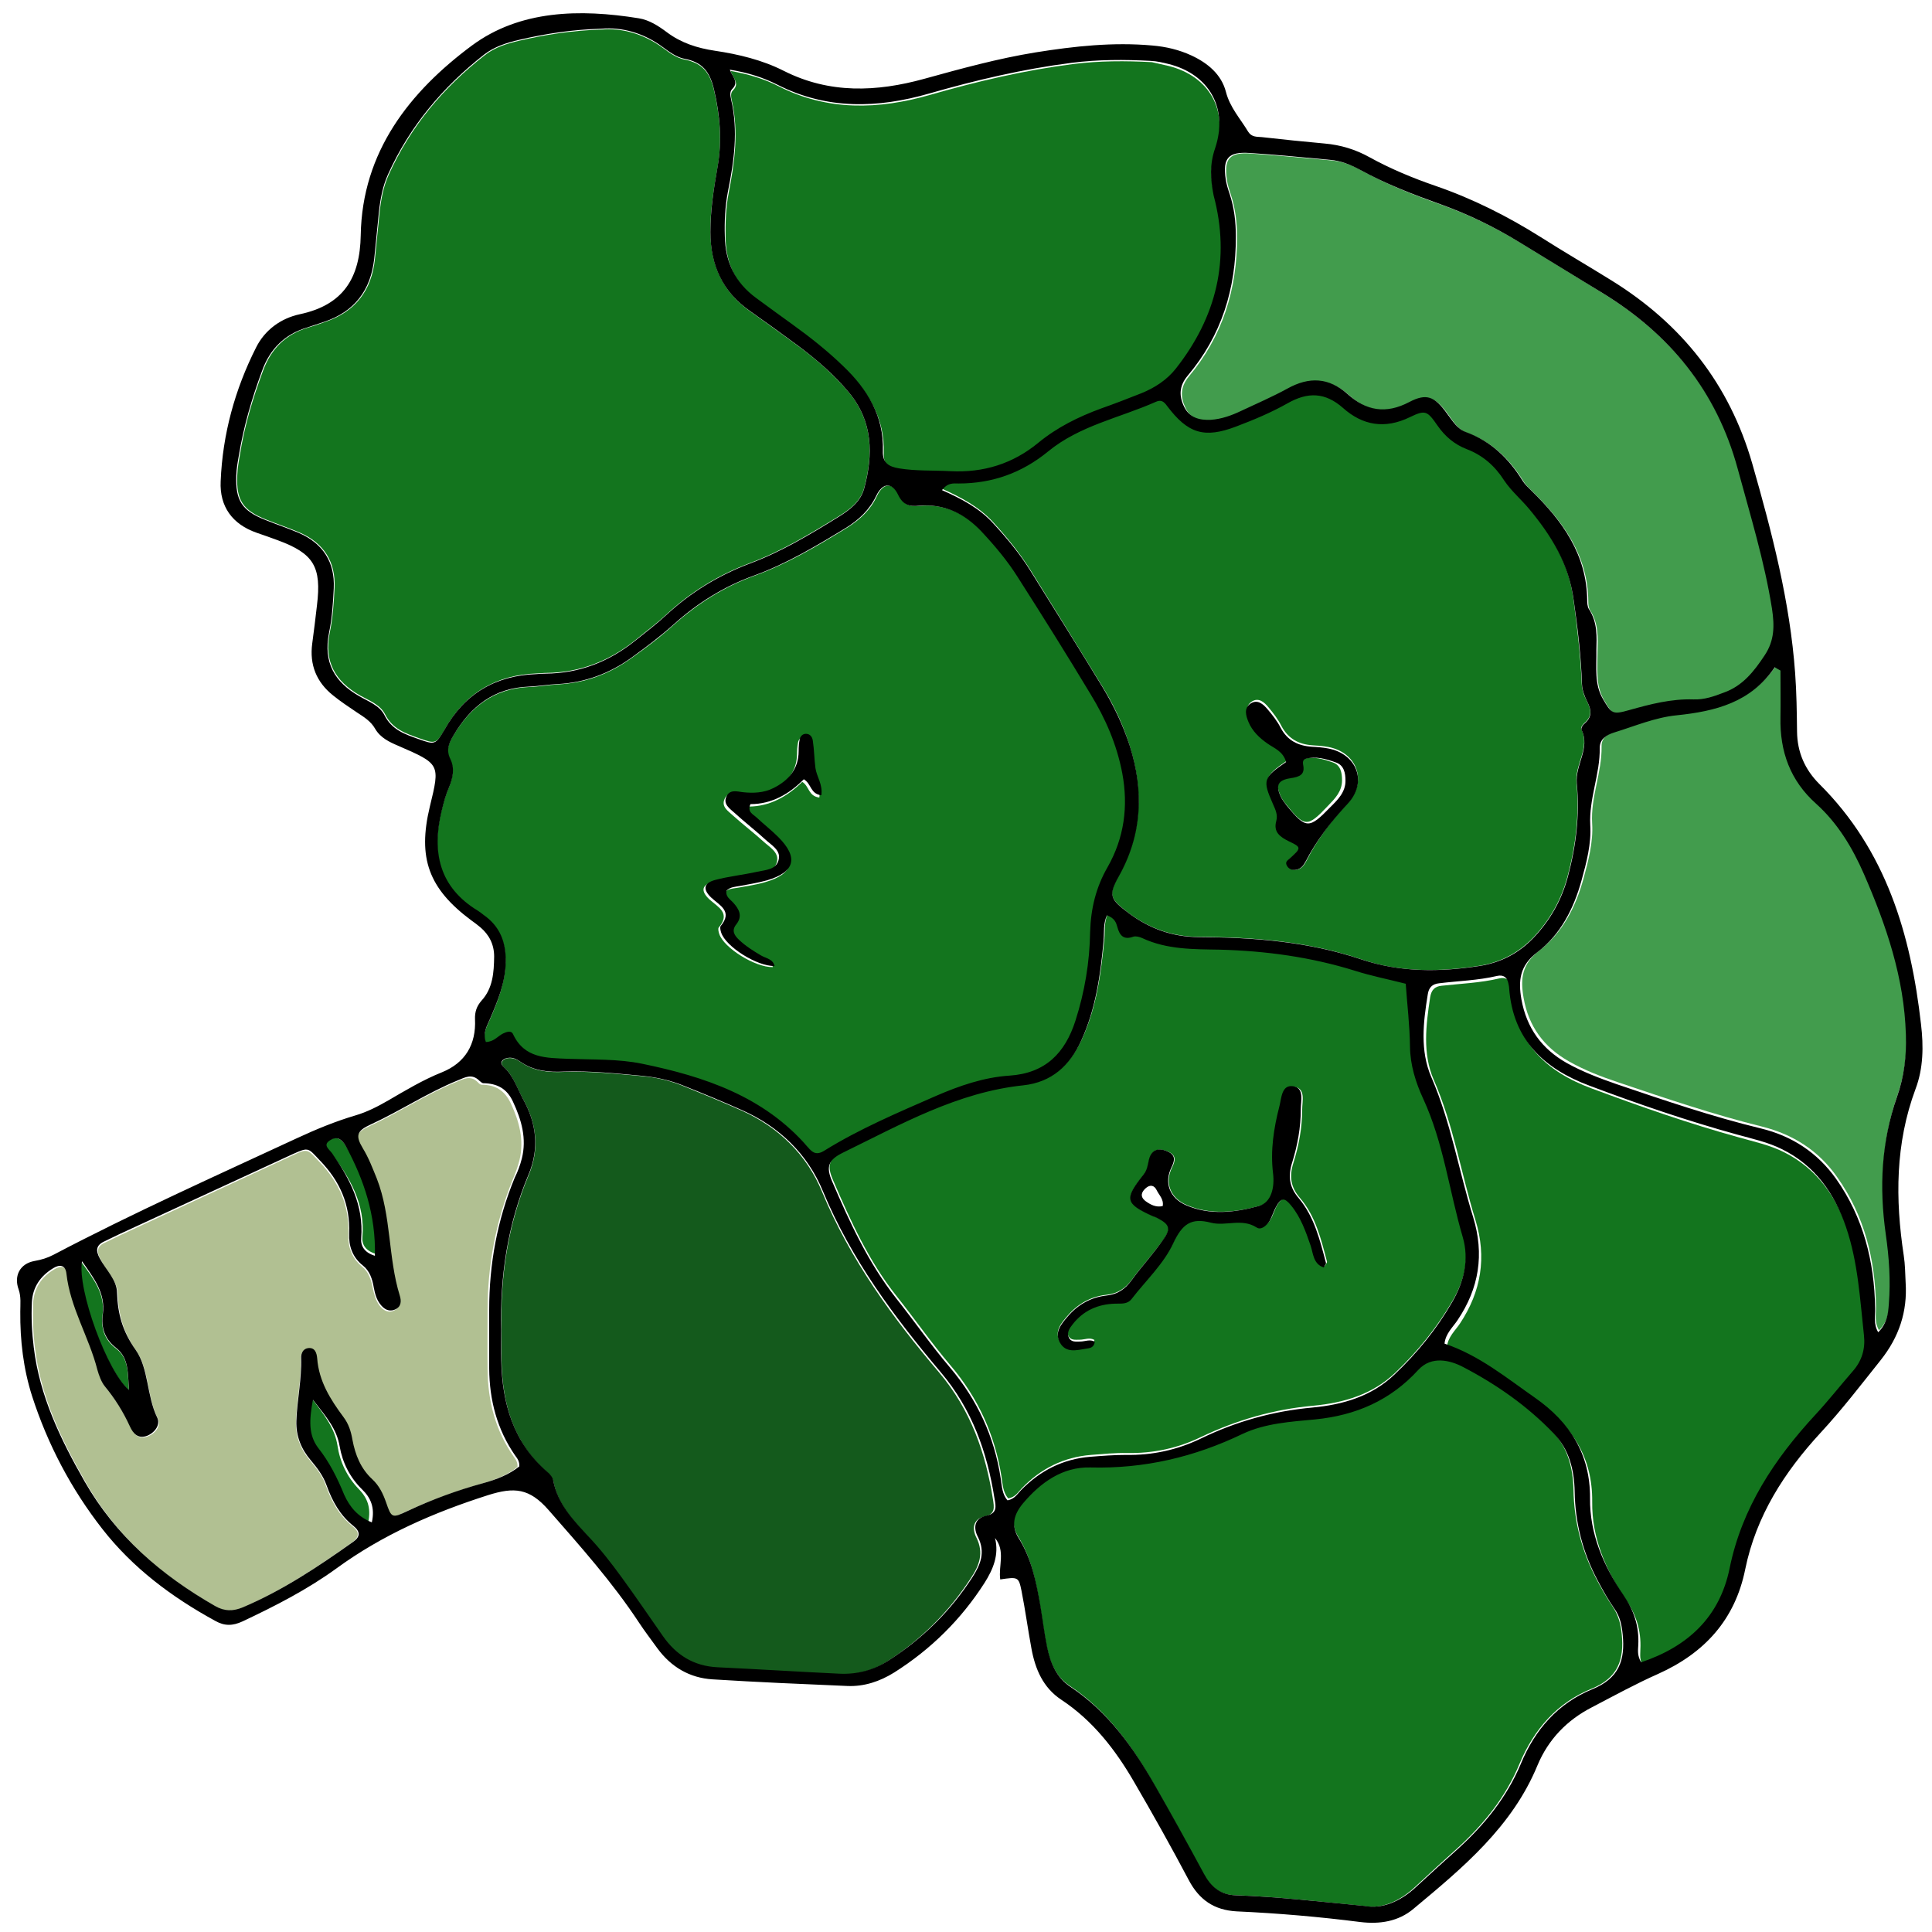 <svg width="74" height="74" viewBox="0 0 74 74" fill="none" xmlns="http://www.w3.org/2000/svg">
<path d="M51.053 29.203C51.35 29.309 51.403 29.598 51.403 29.887C51.403 30.317 51.131 30.589 50.86 30.869C50.082 31.694 49.968 31.694 49.259 30.808C49.172 30.703 49.093 30.589 49.041 30.466C48.857 30.054 48.936 29.861 49.408 29.791C49.74 29.738 49.942 29.668 49.863 29.282C49.846 29.195 49.863 29.098 49.942 29.072C50.318 28.958 50.703 29.081 51.053 29.203Z" fill="#13751E"/>
<path d="M13.248 43.894C14.008 45.165 14.486 46.509 14.447 48.04C13.989 47.924 13.852 47.655 13.882 47.368C13.989 46.133 13.414 45.121 12.682 44.163C12.575 44.019 12.292 43.858 12.585 43.679C12.867 43.509 13.072 43.598 13.248 43.894Z" fill="#13751E"/>
<path d="M13.745 57.038C14.059 57.359 14.225 57.735 14.102 58.313C13.58 58.093 13.275 57.708 13.092 57.24C12.839 56.597 12.543 55.983 12.133 55.423C11.767 54.936 11.802 54.358 11.941 53.56C12.438 54.221 12.821 54.698 12.926 55.368C13.022 56.001 13.292 56.57 13.745 57.038Z" fill="#13751E"/>
<path d="M4.44 51.648C4.961 52.045 4.879 52.64 4.943 53.253C4.111 52.586 2.931 49.411 3.123 48.347C3.59 48.996 4.038 49.555 3.928 50.367C3.864 50.881 4.001 51.314 4.44 51.648Z" fill="#13751E"/>
<path d="M19.566 42.263C19.891 42.96 20.08 43.665 19.9 44.425C19.837 44.678 19.747 44.922 19.648 45.158C18.99 46.777 18.675 48.459 18.675 50.205C18.675 50.955 18.666 51.697 18.675 52.448C18.684 53.651 18.972 54.781 19.666 55.776C19.747 55.894 19.837 56.002 19.819 56.192C19.422 56.5 18.945 56.69 18.459 56.825C17.468 57.106 16.496 57.458 15.568 57.892C14.974 58.173 14.965 58.155 14.749 57.558C14.632 57.232 14.488 56.925 14.227 56.681C13.786 56.273 13.578 55.74 13.47 55.17C13.407 54.853 13.317 54.564 13.128 54.302C12.633 53.623 12.192 52.927 12.129 52.059C12.111 51.86 12.048 51.625 11.777 51.67C11.588 51.697 11.507 51.887 11.516 52.059C11.543 52.864 11.363 53.66 11.336 54.456C11.318 55.025 11.516 55.523 11.886 55.957C12.129 56.246 12.354 56.536 12.48 56.898C12.696 57.504 12.993 58.055 13.506 58.462C13.777 58.679 13.768 58.869 13.488 59.077C12.156 60.027 10.796 60.932 9.292 61.574C8.914 61.736 8.599 61.727 8.239 61.52C6.186 60.353 4.457 58.851 3.277 56.762C2.359 55.152 1.566 53.515 1.341 51.643C1.269 51.073 1.251 50.494 1.269 49.924C1.296 49.336 1.593 48.902 2.089 48.613C2.332 48.468 2.548 48.486 2.584 48.821C2.728 50.132 3.448 51.254 3.763 52.502C3.817 52.719 3.899 52.954 4.043 53.126C4.421 53.596 4.745 54.103 4.997 54.654C5.123 54.935 5.321 55.152 5.663 55.016C5.97 54.899 6.177 54.6 6.042 54.329C5.627 53.497 5.717 52.457 5.222 51.742C4.727 51.028 4.538 50.376 4.511 49.553C4.493 49.074 4.088 48.685 3.863 48.26C3.691 47.943 3.7 47.726 4.052 47.582C4.232 47.5 4.412 47.401 4.592 47.319C6.798 46.297 9.004 45.275 11.21 44.253C11.805 43.973 11.768 44.018 12.237 44.506C12.993 45.293 13.389 46.189 13.344 47.292C13.326 47.763 13.479 48.197 13.867 48.513C14.128 48.721 14.218 49.029 14.281 49.345C14.326 49.571 14.389 49.797 14.524 49.987C14.668 50.186 14.866 50.313 15.109 50.187C15.334 50.078 15.334 49.861 15.271 49.662C14.821 48.206 14.965 46.641 14.398 45.194C14.245 44.796 14.092 44.407 13.867 44.036C13.569 43.539 13.641 43.367 14.173 43.123C15.289 42.607 16.316 41.92 17.459 41.449C17.765 41.323 18.027 41.169 18.306 41.458C18.342 41.495 18.396 41.549 18.45 41.549C18.954 41.549 19.323 41.748 19.566 42.263Z" fill="#B1C092"/>
<path d="M73.018 39.554C73.046 40.37 72.946 41.167 72.684 41.928C72.079 43.65 71.998 45.408 72.26 47.202C72.386 48.081 72.45 48.978 72.377 49.866C72.35 50.237 72.314 50.609 71.971 50.953C71.781 50.627 71.863 50.319 71.854 50.029C71.827 48.235 71.411 46.559 70.364 45.082C69.66 44.076 68.685 43.45 67.493 43.151C65.624 42.689 63.809 42.073 61.985 41.457C61.335 41.24 60.694 40.995 60.089 40.651C59.132 40.107 58.545 39.309 58.356 38.213C58.229 37.488 58.292 36.917 58.961 36.41C59.845 35.73 60.351 34.743 60.649 33.664C60.839 32.967 61.028 32.251 60.983 31.544C60.92 30.529 61.362 29.587 61.344 28.59C61.335 28.246 61.597 28.091 61.886 28.001C62.68 27.747 63.457 27.421 64.287 27.34C65.759 27.195 67.114 26.85 68.025 25.5C68.098 25.536 68.17 25.581 68.242 25.627C68.242 26.225 68.251 26.823 68.242 27.421C68.215 28.726 68.612 29.84 69.606 30.728C70.436 31.462 70.987 32.405 71.429 33.42C72.269 35.386 72.955 37.389 73.018 39.554Z" fill="#429C4D"/>
<path d="M71.478 51.259C71.532 51.768 71.397 52.223 71.053 52.623C70.564 53.186 70.094 53.777 69.597 54.332C68.032 56.032 66.792 57.896 66.322 60.224C65.942 62.088 64.739 63.224 62.939 63.833C62.785 63.57 62.83 63.361 62.83 63.17C62.866 62.451 62.667 61.833 62.251 61.233C61.5 60.124 60.967 58.896 60.985 57.523C61.003 55.832 60.216 54.614 58.886 53.677C57.782 52.895 56.742 52.032 55.421 51.595C55.458 51.204 55.738 50.968 55.919 50.695C56.733 49.468 56.95 48.158 56.516 46.74C55.964 44.949 55.675 43.094 54.915 41.358C54.481 40.357 54.616 39.266 54.779 38.194C54.824 37.921 54.951 37.784 55.213 37.757C55.955 37.675 56.697 37.648 57.43 37.475C57.665 37.421 57.819 37.512 57.864 37.766C57.873 37.821 57.882 37.875 57.891 37.939C58.027 39.93 59.221 41.048 60.976 41.694C62.83 42.385 64.703 43.04 66.611 43.567C67.19 43.731 67.787 43.858 68.33 44.131C69.588 44.758 70.329 45.822 70.772 47.122C71.252 48.44 71.324 49.859 71.478 51.259Z" fill="#13751E"/>
<path d="M62.115 62.576C62.215 63.569 61.979 64.27 60.947 64.688C59.653 65.216 58.757 66.227 58.205 67.547C57.68 68.822 56.829 69.877 55.815 70.797C55.281 71.279 54.747 71.762 54.222 72.254C53.598 72.845 52.883 73.137 52.231 73C50.448 72.827 48.882 72.645 47.298 72.59C46.71 72.572 46.357 72.254 46.085 71.762C45.47 70.615 44.845 69.477 44.202 68.348C43.37 66.882 42.41 65.526 40.971 64.57C40.428 64.215 40.211 63.641 40.084 63.032C39.975 62.494 39.912 61.948 39.822 61.411C39.668 60.528 39.487 59.645 39.007 58.871C38.699 58.37 38.817 57.942 39.161 57.524C39.84 56.713 40.681 56.122 41.74 56.14C43.804 56.194 45.714 55.739 47.569 54.847C48.429 54.428 49.407 54.383 50.348 54.292C51.896 54.137 53.227 53.573 54.285 52.389C54.792 51.834 55.507 52.016 56.005 52.28C57.282 52.944 58.458 53.773 59.463 54.829C60.051 55.448 60.25 56.231 60.268 57.059C60.286 58.27 60.585 59.399 61.137 60.464C61.337 60.847 61.554 61.22 61.798 61.584C62.006 61.912 62.079 62.23 62.115 62.576Z" fill="#13751E"/>
<path d="M41.919 51.323C41.738 51.215 41.539 51.314 41.358 51.314C41.185 51.314 40.995 51.35 40.913 51.142C40.841 50.961 40.95 50.807 41.059 50.671C41.484 50.145 42.037 49.892 42.708 49.874C42.934 49.865 43.17 49.91 43.342 49.693C43.895 48.986 44.575 48.352 44.946 47.572C45.29 46.848 45.626 46.594 46.396 46.793C46.958 46.938 47.583 46.612 48.154 46.975C48.326 47.083 48.544 46.902 48.652 46.73C48.761 46.558 48.806 46.358 48.906 46.186C49.105 45.842 49.223 45.833 49.477 46.132C49.858 46.585 50.039 47.129 50.238 47.672C50.347 47.971 50.347 48.361 50.737 48.497C50.782 48.415 50.836 48.361 50.827 48.325C50.601 47.464 50.392 46.585 49.794 45.887C49.432 45.471 49.377 45.054 49.541 44.538C49.749 43.876 49.876 43.197 49.876 42.499C49.876 42.182 50.021 41.693 49.577 41.629C49.133 41.566 49.133 42.082 49.051 42.39C48.834 43.224 48.698 44.075 48.806 44.945C48.87 45.471 48.743 46.06 48.254 46.186C47.347 46.431 46.369 46.549 45.463 46.159C44.819 45.887 44.602 45.298 44.892 44.719C45.037 44.429 45.046 44.239 44.729 44.103C44.357 43.949 44.112 44.048 44.022 44.429C43.977 44.628 43.958 44.809 43.822 44.981C43.07 45.915 43.116 46.087 44.176 46.576C44.23 46.603 44.285 46.612 44.339 46.639C44.801 46.866 44.874 47.02 44.593 47.437C44.212 47.98 43.759 48.46 43.369 48.995C43.116 49.339 42.816 49.548 42.382 49.593C41.793 49.656 41.285 49.937 40.895 50.39C40.651 50.671 40.37 50.988 40.596 51.387C40.823 51.794 41.249 51.667 41.611 51.613C41.72 51.568 41.883 51.55 41.919 51.323ZM56.047 47.328C56.301 48.18 56.092 49.04 55.639 49.819C55.041 50.843 54.307 51.758 53.446 52.574C52.567 53.416 51.462 53.733 50.302 53.842C48.788 53.978 47.375 54.386 46.006 55.038C45.109 55.473 44.167 55.672 43.17 55.654C42.708 55.645 42.255 55.69 41.793 55.726C40.741 55.808 39.862 56.252 39.137 57.004C39.002 57.14 38.902 57.339 38.621 57.393C38.413 57.167 38.403 56.841 38.358 56.551C38.104 54.947 37.461 53.543 36.41 52.302C35.685 51.45 35.041 50.526 34.344 49.647C33.274 48.306 32.577 46.757 31.906 45.199C31.661 44.637 31.743 44.365 32.323 44.084C34.543 43.006 36.709 41.783 39.228 41.511C40.306 41.403 40.995 40.769 41.439 39.808C42.001 38.585 42.173 37.281 42.3 35.958C42.327 35.659 42.282 35.342 42.427 35.007C42.726 35.115 42.78 35.288 42.826 35.451C42.916 35.777 43.07 35.958 43.442 35.822C43.532 35.786 43.677 35.822 43.777 35.876C44.719 36.32 45.734 36.302 46.74 36.32C48.498 36.357 50.229 36.601 51.924 37.127C52.549 37.326 53.202 37.453 53.872 37.625C53.935 38.413 54.035 39.219 54.035 40.035C54.044 40.732 54.253 41.403 54.543 42.028C55.313 43.722 55.521 45.561 56.047 47.328Z" fill="#13751E"/>
<path d="M38.033 57.43C38.078 57.729 38.132 57.992 37.717 58.083C37.256 58.183 37.229 58.564 37.401 58.9C37.69 59.481 37.509 59.962 37.193 60.434C36.353 61.732 35.279 62.803 33.979 63.638C33.401 64.01 32.769 64.164 32.092 64.137C30.549 64.064 29.005 63.965 27.461 63.892C26.558 63.846 25.89 63.42 25.375 62.694C24.852 61.941 24.337 61.169 23.796 60.434C23.407 59.898 22.992 59.381 22.55 58.891C21.963 58.255 21.367 57.638 21.196 56.74C21.169 56.613 21.06 56.486 20.961 56.395C19.67 55.269 19.246 53.781 19.209 52.138C19.2 51.766 19.209 51.385 19.209 50.949C19.155 48.943 19.444 46.928 20.248 45.013C20.672 44.006 20.555 43.035 20.04 42.109C19.805 41.691 19.67 41.21 19.291 40.865C19.119 40.711 19.264 40.548 19.471 40.529C19.652 40.511 19.814 40.584 19.95 40.684C20.446 41.029 21.006 41.083 21.593 41.056C22.595 41.02 23.597 41.129 24.599 41.219C25.141 41.265 25.674 41.392 26.179 41.6C26.919 41.9 27.669 42.209 28.4 42.535C29.826 43.171 30.91 44.242 31.487 45.648C32.562 48.253 34.187 50.468 35.974 52.574C37.175 53.999 37.753 55.642 38.033 57.43Z" fill="#145A1C"/>
<path d="M43.02 29.667C43.256 30.938 43.092 32.146 42.456 33.263C42.011 34.044 41.811 34.853 41.802 35.734C41.784 36.896 41.593 38.023 41.239 39.131C40.839 40.375 40.094 41.147 38.704 41.238C37.723 41.301 36.787 41.628 35.879 42.019C34.425 42.655 32.963 43.272 31.609 44.108C31.3 44.299 31.146 44.19 30.964 43.981C29.284 42.037 26.994 41.274 24.605 40.784C23.678 40.593 22.715 40.629 21.761 40.593C20.926 40.557 20.081 40.584 19.645 39.648C19.572 39.485 19.399 39.557 19.263 39.621C19.054 39.712 18.918 39.93 18.6 39.948C18.482 39.603 18.627 39.367 18.745 39.094C19.054 38.386 19.345 37.668 19.363 36.86C19.372 36.106 19.136 35.507 18.509 35.071C18.436 35.025 18.373 34.962 18.3 34.916C16.81 34.017 16.52 32.682 16.901 31.093C16.974 30.784 17.055 30.475 17.183 30.184C17.337 29.821 17.41 29.458 17.237 29.094C17.065 28.758 17.183 28.486 17.346 28.204C18 27.096 18.909 26.37 20.253 26.315C20.626 26.306 20.998 26.233 21.371 26.215C22.416 26.161 23.342 25.816 24.187 25.207C24.75 24.807 25.304 24.39 25.813 23.926C26.731 23.109 27.739 22.473 28.893 22.055C30.146 21.601 31.291 20.92 32.418 20.23C32.917 19.921 33.335 19.549 33.59 18.995C33.826 18.495 34.189 18.459 34.425 18.949C34.625 19.367 34.87 19.412 35.243 19.376C36.206 19.294 36.978 19.676 37.632 20.366C38.15 20.911 38.632 21.492 39.031 22.128C39.967 23.618 40.903 25.107 41.82 26.606C42.384 27.569 42.82 28.568 43.02 29.667ZM31.382 30.548C31.446 30.139 31.2 29.848 31.155 29.512C31.11 29.167 31.11 28.822 31.073 28.486C31.055 28.34 30.964 28.213 30.791 28.223C30.664 28.232 30.583 28.331 30.564 28.45C30.537 28.595 30.528 28.731 30.528 28.876C30.519 29.567 30.128 29.994 29.556 30.284C29.183 30.466 28.784 30.484 28.375 30.439C28.148 30.411 27.875 30.33 27.757 30.593C27.612 30.902 27.893 31.065 28.066 31.229C28.448 31.574 28.866 31.892 29.247 32.237C29.474 32.446 29.828 32.637 29.765 32.982C29.683 33.39 29.256 33.39 28.929 33.463C28.393 33.581 27.848 33.636 27.321 33.772C26.876 33.89 26.831 34.126 27.167 34.444C27.494 34.744 28.003 34.962 27.53 35.525C27.494 35.57 27.521 35.688 27.548 35.77C27.721 36.306 28.929 37.06 29.601 37.042C29.538 36.769 29.265 36.751 29.084 36.642C28.784 36.469 28.484 36.297 28.239 36.052C28.057 35.879 27.93 35.706 28.13 35.461C28.393 35.143 28.239 34.88 28.003 34.626C27.893 34.508 27.721 34.408 27.748 34.19C27.884 34.026 28.093 34.035 28.284 33.999C28.62 33.935 28.965 33.89 29.302 33.79C30.383 33.481 30.537 32.927 29.747 32.146C29.483 31.883 29.183 31.656 28.911 31.401C28.784 31.274 28.538 31.192 28.675 30.893C29.492 30.893 30.174 30.493 30.728 29.948C31 30.112 30.955 30.493 31.382 30.548Z" fill="#13751E"/>
<path d="M60.782 26.854C60.945 27.172 60.99 27.445 60.682 27.7C60.619 27.755 60.537 27.873 60.564 27.918C60.918 28.637 60.32 29.264 60.383 29.973C60.501 31.183 60.356 32.392 60.039 33.575C59.803 34.457 59.368 35.23 58.743 35.893C58.163 36.503 57.465 36.867 56.65 36.994C55.127 37.23 53.614 37.248 52.127 36.739C50.107 36.057 48.013 35.893 45.911 35.884C44.887 35.875 44.008 35.557 43.201 34.948C42.513 34.42 42.44 34.275 42.848 33.538C43.745 31.919 43.808 30.246 43.256 28.518C43.002 27.718 42.639 26.963 42.195 26.245C41.289 24.772 40.383 23.299 39.468 21.834C39.051 21.171 38.561 20.57 38.036 19.997C37.501 19.416 36.822 19.052 36.069 18.715C36.305 18.415 36.513 18.461 36.704 18.461C37.99 18.461 39.132 18.051 40.129 17.233C41.343 16.233 42.875 15.942 44.261 15.323C44.461 15.232 44.57 15.323 44.688 15.478C45.494 16.542 46.119 16.742 47.343 16.269C48.013 16.014 48.684 15.723 49.309 15.378C50.079 14.941 50.75 14.95 51.43 15.56C52.182 16.233 53.034 16.378 53.985 15.914C54.583 15.623 54.647 15.669 55.045 16.233C55.336 16.651 55.698 16.96 56.169 17.142C56.785 17.378 57.248 17.797 57.601 18.342C57.864 18.761 58.245 19.079 58.562 19.443C59.413 20.461 60.075 21.534 60.265 22.944C60.41 24.026 60.537 25.09 60.583 26.181C60.592 26.418 60.673 26.654 60.782 26.854ZM51.629 30.746C52.39 29.91 51.964 28.809 50.868 28.609C50.669 28.573 50.469 28.555 50.27 28.546C49.744 28.509 49.345 28.3 49.083 27.809C48.956 27.554 48.775 27.318 48.593 27.1C48.43 26.9 48.204 26.691 47.932 26.881C47.678 27.063 47.76 27.345 47.868 27.591C48.013 27.945 48.285 28.209 48.593 28.427C48.847 28.609 49.164 28.718 49.291 29.137C48.421 29.737 48.385 29.837 48.793 30.765C48.883 30.983 48.992 31.174 48.919 31.419C48.811 31.847 49.055 32.038 49.4 32.21C49.871 32.438 49.871 32.465 49.436 32.865C49.345 32.947 49.255 33.002 49.309 33.129C49.373 33.274 49.508 33.338 49.663 33.311C49.853 33.283 49.953 33.138 50.034 32.983C50.451 32.156 51.004 31.428 51.629 30.746Z" fill="#13751E"/>
<path d="M67.903 23.33C68.011 23.984 68.002 24.547 67.622 25.128C67.214 25.745 66.788 26.299 66.073 26.571C65.692 26.716 65.311 26.853 64.904 26.835C64.052 26.798 63.255 27.016 62.449 27.243C61.805 27.425 61.769 27.388 61.434 26.807C61.108 26.244 61.189 25.636 61.189 24.928C61.198 24.465 61.243 23.884 60.899 23.366C60.845 23.276 60.836 23.148 60.836 23.03C60.818 21.287 59.894 20.007 58.716 18.845C58.598 18.727 58.462 18.609 58.371 18.464C57.846 17.61 57.166 16.93 56.197 16.584C55.862 16.466 55.671 16.158 55.472 15.876C55.001 15.223 54.684 15.077 54.022 15.431C53.125 15.904 52.373 15.767 51.658 15.123C50.942 14.487 50.181 14.451 49.356 14.914C48.776 15.232 48.169 15.495 47.572 15.777C47.209 15.949 46.828 16.085 46.421 16.112C45.995 16.14 45.605 16.049 45.406 15.622C45.207 15.204 45.207 14.823 45.533 14.424C46.828 12.88 47.39 11.074 47.381 9.076C47.381 8.522 47.318 7.987 47.146 7.46C47.082 7.27 47.019 7.079 46.992 6.879C46.874 6.071 47.1 5.826 47.907 5.881C48.94 5.953 49.972 6.053 50.996 6.144C51.404 6.18 51.785 6.325 52.138 6.525C53.125 7.07 54.167 7.478 55.227 7.851C56.288 8.232 57.293 8.722 58.254 9.312C59.305 9.957 60.365 10.592 61.416 11.246C63.998 12.835 65.783 15.023 66.598 17.983C67.078 19.744 67.613 21.496 67.903 23.33Z" fill="#429C4D"/>
<path d="M44.763 2.527C46.323 2.918 47.067 4.235 46.55 5.772C46.341 6.38 46.368 6.935 46.531 7.544C47.184 10.007 46.64 12.216 45.08 14.197C44.735 14.633 44.273 14.933 43.756 15.142C43.248 15.342 42.74 15.542 42.223 15.724C41.352 16.042 40.526 16.451 39.81 17.042C38.83 17.851 37.706 18.196 36.445 18.133C35.782 18.096 35.12 18.133 34.467 18.024C34.086 17.96 33.832 17.824 33.85 17.36C33.896 16.024 33.261 14.988 32.327 14.097C31.719 13.515 31.066 12.997 30.394 12.507C29.923 12.17 29.46 11.825 28.997 11.489C28.19 10.907 27.809 10.107 27.791 9.116C27.782 8.535 27.8 7.962 27.909 7.398C28.136 6.235 28.299 5.063 28.036 3.881C28.009 3.745 27.963 3.572 28.072 3.463C28.344 3.199 28.081 2.999 27.982 2.718C28.698 2.845 29.279 3.027 29.814 3.299C31.701 4.263 33.651 4.199 35.619 3.636C37.424 3.118 39.239 2.69 41.098 2.454C42.105 2.327 43.112 2.327 44.119 2.381C44.309 2.427 44.536 2.472 44.763 2.527Z" fill="#13751E"/>
<path d="M32.518 15.036C33.432 16.14 33.45 17.397 33.097 18.7C32.961 19.197 32.563 19.505 32.138 19.767C31.035 20.446 29.932 21.115 28.72 21.568C27.517 22.02 26.459 22.671 25.519 23.54C25.139 23.893 24.723 24.2 24.325 24.526C23.331 25.322 22.2 25.765 20.916 25.774C20.799 25.774 20.69 25.793 20.573 25.793C19.017 25.847 17.841 26.525 17.055 27.901C16.711 28.507 16.675 28.497 16.042 28.271C15.527 28.09 15.029 27.919 14.749 27.358C14.568 26.996 14.143 26.833 13.799 26.643C12.841 26.1 12.398 25.34 12.633 24.218C12.75 23.657 12.787 23.078 12.814 22.509C12.859 21.513 12.398 20.799 11.484 20.401C11.068 20.22 10.625 20.075 10.2 19.903C9.305 19.55 9.043 19.161 9.088 18.202C9.097 17.949 9.142 17.686 9.187 17.433C9.359 16.32 9.685 15.253 10.074 14.203C10.381 13.362 10.942 12.801 11.801 12.548C12.018 12.485 12.235 12.412 12.452 12.331C13.609 11.942 14.233 11.127 14.36 9.924C14.423 9.327 14.477 8.721 14.541 8.124C14.595 7.635 14.685 7.147 14.884 6.704C15.716 4.858 16.973 3.356 18.565 2.117C18.954 1.809 19.433 1.664 19.903 1.556C20.88 1.33 21.875 1.167 23.059 1.131C23.801 1.067 24.642 1.284 25.392 1.836C25.646 2.026 25.926 2.225 26.215 2.28C26.893 2.415 27.183 2.759 27.346 3.447C27.581 4.451 27.662 5.419 27.481 6.423C27.337 7.246 27.201 8.061 27.21 8.902C27.219 10.168 27.689 11.182 28.729 11.924C29.344 12.358 29.941 12.792 30.547 13.235C31.27 13.769 31.939 14.348 32.518 15.036Z" fill="#13751E"/>
<path d="M73.579 39.231C73.679 40.065 73.67 40.917 73.371 41.706C72.591 43.801 72.591 45.932 72.918 48.09C72.972 48.435 72.972 48.78 72.99 49.124C73.063 50.24 72.736 51.21 72.039 52.09C71.287 53.033 70.552 53.994 69.728 54.883C68.341 56.388 67.263 58.066 66.846 60.106C66.457 62.037 65.288 63.316 63.511 64.114C62.651 64.495 61.808 64.957 60.974 65.393C60.023 65.882 59.307 66.617 58.89 67.614C57.92 69.972 56.026 71.541 54.142 73.11C53.562 73.6 52.846 73.708 52.103 73.618C50.535 73.418 48.958 73.282 47.372 73.21C46.502 73.164 45.932 72.765 45.533 72.013C44.862 70.743 44.156 69.483 43.431 68.24C42.715 67.007 41.854 65.9 40.649 65.103C39.951 64.64 39.652 63.933 39.507 63.144C39.371 62.409 39.271 61.666 39.126 60.931C39.017 60.396 38.99 60.396 38.311 60.496C38.238 59.97 38.519 59.408 38.111 58.909C38.274 59.553 38.039 60.106 37.713 60.623C36.815 62.028 35.656 63.171 34.251 64.06C33.698 64.404 33.1 64.604 32.457 64.577C30.735 64.504 29.013 64.431 27.291 64.323C26.413 64.268 25.706 63.851 25.18 63.135C24.945 62.808 24.7 62.491 24.473 62.146C23.458 60.605 22.235 59.235 21.021 57.848C20.278 56.995 19.698 56.95 18.692 57.268C16.617 57.93 14.659 58.782 12.892 60.07C11.769 60.886 10.545 61.511 9.295 62.101C8.905 62.282 8.597 62.282 8.244 62.083C6.585 61.176 5.09 60.061 3.921 58.564C2.725 57.032 1.828 55.327 1.23 53.477C0.894 52.425 0.768 51.346 0.777 50.24C0.777 49.959 0.813 49.668 0.713 49.387C0.523 48.861 0.768 48.399 1.32 48.299C1.583 48.254 1.819 48.181 2.045 48.063C5.099 46.458 8.253 45.044 11.379 43.593C12.104 43.257 12.847 42.949 13.617 42.722C14.052 42.595 14.478 42.377 14.868 42.151C15.538 41.761 16.2 41.362 16.925 41.072C17.822 40.709 18.239 40.002 18.194 39.04C18.184 38.759 18.257 38.542 18.438 38.333C18.882 37.852 18.918 37.245 18.927 36.637C18.927 36.175 18.737 35.803 18.393 35.513C18.284 35.422 18.166 35.331 18.049 35.25C16.417 34.035 15.991 32.865 16.463 30.897C16.861 29.265 16.861 29.265 15.257 28.567C14.913 28.422 14.569 28.258 14.369 27.914C14.206 27.623 13.934 27.46 13.672 27.288C13.364 27.079 13.046 26.871 12.756 26.635C12.122 26.127 11.85 25.465 11.959 24.649C12.022 24.169 12.086 23.679 12.14 23.189C12.321 21.711 12.022 21.203 10.645 20.695C10.373 20.596 10.101 20.496 9.829 20.405C8.896 20.079 8.407 19.399 8.452 18.437C8.525 16.633 8.996 14.919 9.811 13.305C10.147 12.634 10.763 12.189 11.488 12.035C13.146 11.681 13.789 10.657 13.817 9.006C13.871 5.814 15.692 3.511 18.076 1.743C19.915 0.382 22.217 0.337 24.464 0.7C24.863 0.763 25.216 0.99 25.543 1.235C26.086 1.643 26.703 1.842 27.373 1.942C28.288 2.078 29.195 2.296 30.019 2.713C31.777 3.602 33.58 3.52 35.393 3.021C36.806 2.631 38.22 2.241 39.67 2.006C41.147 1.77 42.633 1.607 44.137 1.743C44.663 1.788 45.161 1.906 45.633 2.124C46.258 2.414 46.783 2.849 46.956 3.52C47.11 4.119 47.508 4.545 47.807 5.044C47.943 5.261 48.143 5.234 48.333 5.252C49.13 5.343 49.937 5.424 50.734 5.497C51.351 5.551 51.921 5.724 52.456 6.023C53.263 6.467 54.114 6.821 54.984 7.12C56.407 7.61 57.739 8.281 59.008 9.079C59.905 9.65 60.829 10.185 61.735 10.748C64.409 12.407 66.239 14.701 67.118 17.766C67.87 20.396 68.559 23.035 68.758 25.783C68.813 26.526 68.822 27.279 68.831 28.023C68.84 28.811 69.13 29.473 69.683 30.027C72.247 32.575 73.189 35.794 73.579 39.231ZM72.664 41.997C72.936 41.226 73.026 40.437 72.999 39.621C72.936 37.453 72.247 35.44 71.395 33.482C70.951 32.466 70.389 31.532 69.565 30.788C68.568 29.9 68.169 28.784 68.196 27.478C68.206 26.88 68.196 26.281 68.196 25.683C68.124 25.647 68.051 25.601 67.979 25.556C67.064 26.907 65.704 27.243 64.227 27.397C63.394 27.478 62.614 27.814 61.817 28.059C61.536 28.149 61.273 28.304 61.273 28.648C61.291 29.646 60.856 30.589 60.911 31.605C60.956 32.312 60.766 33.037 60.575 33.726C60.276 34.806 59.769 35.803 58.881 36.474C58.21 36.982 58.147 37.553 58.274 38.279C58.473 39.376 59.053 40.174 60.014 40.718C60.621 41.054 61.264 41.298 61.917 41.525C63.738 42.142 65.569 42.767 67.444 43.221C68.641 43.511 69.61 44.146 70.326 45.152C71.368 46.63 71.794 48.317 71.821 50.104C71.83 50.394 71.749 50.702 71.939 51.029C72.283 50.684 72.32 50.312 72.347 49.94C72.419 49.043 72.356 48.154 72.229 47.274C71.975 45.479 72.057 43.72 72.664 41.997ZM70.969 52.516C71.314 52.126 71.45 51.663 71.395 51.156C71.241 49.759 71.169 48.353 70.707 47.002C70.263 45.706 69.519 44.645 68.26 44.019C67.716 43.747 67.127 43.62 66.538 43.457C64.626 42.931 62.75 42.287 60.893 41.589C59.135 40.936 57.947 39.829 57.803 37.843C57.803 37.789 57.784 37.725 57.775 37.671C57.73 37.426 57.576 37.327 57.34 37.381C56.606 37.553 55.863 37.571 55.12 37.662C54.858 37.689 54.722 37.825 54.685 38.097C54.513 39.158 54.386 40.246 54.821 41.253C55.573 42.985 55.872 44.835 56.425 46.621C56.86 48.045 56.652 49.342 55.827 50.566C55.646 50.838 55.365 51.083 55.329 51.464C56.652 51.908 57.694 52.77 58.799 53.541C60.131 54.474 60.911 55.699 60.902 57.376C60.884 58.746 61.418 59.97 62.17 61.076C62.587 61.684 62.786 62.291 62.75 63.008C62.741 63.207 62.705 63.407 62.859 63.67C64.662 63.062 65.868 61.929 66.248 60.07C66.719 57.757 67.961 55.889 69.528 54.193C70.018 53.667 70.48 53.078 70.969 52.516ZM67.589 25.102C67.97 24.531 67.97 23.969 67.87 23.307C67.58 21.484 67.037 19.725 66.556 17.948C65.75 14.982 63.956 12.797 61.373 11.219C60.322 10.575 59.261 9.931 58.21 9.287C57.25 8.698 56.244 8.208 55.184 7.827C54.123 7.447 53.081 7.048 52.094 6.504C51.74 6.313 51.36 6.159 50.952 6.123C49.919 6.032 48.895 5.923 47.862 5.86C47.046 5.805 46.829 6.059 46.947 6.857C46.974 7.057 47.037 7.247 47.101 7.438C47.273 7.964 47.336 8.499 47.336 9.052C47.345 11.056 46.783 12.86 45.488 14.393C45.161 14.783 45.152 15.173 45.361 15.59C45.569 16.007 45.95 16.098 46.376 16.08C46.783 16.052 47.164 15.916 47.526 15.744C48.125 15.463 48.732 15.2 49.312 14.883C50.145 14.42 50.898 14.456 51.613 15.091C52.329 15.735 53.081 15.871 53.978 15.399C54.649 15.046 54.957 15.191 55.428 15.844C55.637 16.125 55.818 16.433 56.153 16.551C57.123 16.905 57.803 17.576 58.328 18.428C58.419 18.573 58.555 18.691 58.672 18.809C59.85 19.961 60.775 21.239 60.793 22.99C60.793 23.098 60.802 23.235 60.856 23.325C61.201 23.842 61.155 24.422 61.146 24.885C61.155 25.601 61.065 26.2 61.391 26.762C61.726 27.342 61.763 27.379 62.406 27.197C63.212 26.971 64.01 26.762 64.862 26.789C65.269 26.807 65.659 26.671 66.031 26.526C66.747 26.272 67.181 25.719 67.589 25.102ZM60.983 64.704C62.016 64.286 62.252 63.588 62.152 62.6C62.116 62.246 62.053 61.929 61.844 61.629C61.599 61.276 61.382 60.895 61.183 60.514C60.621 59.453 60.331 58.319 60.313 57.123C60.295 56.297 60.104 55.517 59.506 54.901C58.5 53.849 57.313 53.024 56.045 52.362C55.546 52.099 54.83 51.917 54.323 52.471C53.254 53.64 51.931 54.212 50.381 54.366C49.438 54.456 48.469 54.511 47.599 54.919C45.75 55.808 43.829 56.261 41.763 56.207C40.703 56.179 39.86 56.778 39.181 57.585C38.836 58.002 38.709 58.428 39.026 58.927C39.507 59.698 39.688 60.578 39.842 61.457C39.933 61.992 39.996 62.536 40.105 63.071C40.232 63.679 40.449 64.241 40.993 64.604C42.425 65.556 43.394 66.907 44.228 68.367C44.871 69.492 45.497 70.625 46.113 71.768C46.376 72.257 46.738 72.575 47.327 72.593C48.904 72.647 50.481 72.829 52.266 73.001C52.918 73.128 53.634 72.847 54.259 72.257C54.785 71.768 55.32 71.287 55.854 70.806C56.869 69.882 57.712 68.839 58.247 67.569C58.79 66.245 59.678 65.239 60.983 64.704ZM60.693 27.714C60.992 27.46 60.956 27.188 60.793 26.871C60.693 26.671 60.603 26.436 60.594 26.218C60.557 25.13 60.431 24.069 60.276 22.99C60.086 21.584 59.416 20.514 58.573 19.498C58.265 19.127 57.884 18.809 57.612 18.401C57.259 17.848 56.797 17.44 56.181 17.204C55.709 17.023 55.347 16.714 55.057 16.297C54.667 15.735 54.595 15.69 53.997 15.98C53.045 16.442 52.193 16.297 51.441 15.626C50.752 15.019 50.091 15.01 49.321 15.445C48.696 15.799 48.025 16.08 47.354 16.334C46.122 16.805 45.497 16.606 44.699 15.545C44.581 15.381 44.473 15.3 44.273 15.39C42.887 16.007 41.355 16.297 40.141 17.295C39.144 18.111 38.012 18.519 36.716 18.519C36.526 18.519 36.308 18.474 36.081 18.773C36.834 19.108 37.513 19.462 38.048 20.052C38.573 20.623 39.072 21.221 39.48 21.883C40.395 23.343 41.31 24.812 42.207 26.281C42.642 26.998 43.005 27.75 43.267 28.548C43.82 30.271 43.757 31.949 42.86 33.554C42.443 34.298 42.524 34.443 43.213 34.96C44.02 35.567 44.889 35.885 45.922 35.894C48.025 35.903 50.118 36.066 52.139 36.746C53.625 37.245 55.129 37.236 56.661 37C57.485 36.873 58.183 36.51 58.754 35.903C59.379 35.241 59.814 34.47 60.05 33.59C60.367 32.411 60.512 31.205 60.394 29.999C60.331 29.283 60.92 28.666 60.575 27.95C60.548 27.887 60.63 27.759 60.693 27.714ZM55.619 49.877C56.072 49.097 56.28 48.236 56.026 47.383C55.51 45.624 55.292 43.774 54.513 42.087C54.223 41.462 54.015 40.791 54.006 40.092C53.997 39.276 53.897 38.469 53.843 37.68C53.172 37.508 52.52 37.381 51.894 37.181C50.209 36.656 48.478 36.42 46.711 36.374C45.705 36.356 44.699 36.374 43.748 35.93C43.648 35.885 43.512 35.848 43.412 35.876C43.041 36.012 42.887 35.839 42.796 35.504C42.751 35.341 42.697 35.168 42.398 35.059C42.252 35.386 42.298 35.703 42.271 36.012C42.153 37.336 41.972 38.641 41.41 39.866C40.975 40.818 40.277 41.453 39.199 41.57C36.679 41.833 34.505 43.067 32.294 44.146C31.714 44.427 31.632 44.699 31.877 45.261C32.547 46.821 33.254 48.363 34.314 49.714C35.012 50.593 35.656 51.518 36.38 52.371C37.432 53.613 38.084 55.019 38.329 56.624C38.374 56.914 38.383 57.24 38.592 57.467C38.873 57.413 38.972 57.213 39.108 57.077C39.842 56.325 40.721 55.88 41.763 55.798C42.216 55.762 42.678 55.726 43.141 55.726C44.137 55.744 45.089 55.535 45.977 55.109C47.336 54.447 48.759 54.048 50.272 53.912C51.432 53.803 52.538 53.486 53.417 52.643C54.287 51.818 55.03 50.902 55.619 49.877ZM46.539 5.687C47.055 4.155 46.321 2.84 44.754 2.45C44.536 2.396 44.3 2.341 44.074 2.332C43.068 2.278 42.062 2.278 41.056 2.405C39.199 2.64 37.386 3.067 35.583 3.584C33.626 4.146 31.677 4.209 29.784 3.248C29.249 2.976 28.669 2.786 27.953 2.668C28.053 2.949 28.316 3.139 28.044 3.411C27.935 3.52 27.98 3.683 28.007 3.828C28.279 5.007 28.116 6.177 27.881 7.338C27.772 7.909 27.745 8.48 27.763 9.052C27.781 10.04 28.161 10.829 28.968 11.418C29.43 11.754 29.892 12.099 30.363 12.434C31.043 12.924 31.695 13.441 32.294 14.021C33.227 14.91 33.861 15.944 33.816 17.277C33.798 17.739 34.052 17.875 34.432 17.939C35.085 18.047 35.755 18.011 36.408 18.047C37.667 18.111 38.791 17.766 39.77 16.959C40.486 16.37 41.31 15.962 42.18 15.644C42.697 15.463 43.204 15.264 43.712 15.064C44.228 14.855 44.69 14.556 45.035 14.121C46.593 12.144 47.137 9.931 46.484 7.483C46.358 6.857 46.33 6.295 46.539 5.687ZM42.425 33.209C43.059 32.094 43.222 30.888 42.986 29.619C42.778 28.521 42.343 27.524 41.772 26.59C40.866 25.084 39.933 23.597 38.99 22.119C38.592 21.484 38.111 20.913 37.595 20.36C36.942 19.671 36.172 19.29 35.212 19.371C34.849 19.408 34.595 19.362 34.396 18.945C34.16 18.456 33.798 18.492 33.562 18.991C33.3 19.535 32.892 19.916 32.393 20.224C31.261 20.913 30.128 21.593 28.877 22.047C27.727 22.464 26.712 23.098 25.805 23.915C25.289 24.377 24.736 24.794 24.183 25.193C23.35 25.792 22.416 26.145 21.374 26.2C21.003 26.218 20.631 26.281 20.259 26.299C18.918 26.345 18.012 27.07 17.36 28.186C17.197 28.467 17.079 28.73 17.251 29.074C17.423 29.428 17.351 29.8 17.197 30.163C17.07 30.453 16.988 30.761 16.916 31.069C16.535 32.647 16.825 33.989 18.311 34.887C18.384 34.932 18.447 34.987 18.52 35.041C19.145 35.477 19.381 36.075 19.372 36.828C19.362 37.635 19.063 38.342 18.755 39.059C18.637 39.331 18.492 39.566 18.61 39.911C18.927 39.902 19.063 39.684 19.272 39.584C19.408 39.521 19.58 39.458 19.652 39.612C20.087 40.546 20.93 40.519 21.764 40.555C22.715 40.591 23.685 40.555 24.6 40.745C26.983 41.235 29.267 41.997 30.943 43.937C31.125 44.155 31.279 44.264 31.587 44.064C32.937 43.23 34.396 42.613 35.846 41.978C36.743 41.589 37.685 41.262 38.664 41.199C40.041 41.108 40.794 40.337 41.192 39.095C41.546 37.989 41.736 36.855 41.754 35.703C41.781 34.787 41.981 33.98 42.425 33.209ZM37.776 58.056C38.202 57.966 38.148 57.703 38.093 57.404C37.812 55.617 37.232 53.976 36.027 52.552C34.242 50.439 32.602 48.227 31.523 45.633C30.943 44.218 29.856 43.157 28.424 42.523C27.69 42.196 26.947 41.888 26.195 41.589C25.688 41.38 25.153 41.262 24.609 41.208C23.603 41.117 22.607 41.008 21.592 41.044C21.003 41.072 20.441 41.017 19.942 40.673C19.797 40.573 19.643 40.491 19.462 40.519C19.245 40.546 19.109 40.7 19.281 40.854C19.662 41.199 19.806 41.67 20.033 42.096C20.549 43.021 20.667 43.992 20.241 44.998C19.435 46.912 19.145 48.925 19.199 50.929C19.199 51.364 19.19 51.736 19.199 52.117C19.236 53.758 19.662 55.245 20.957 56.37C21.066 56.461 21.175 56.587 21.193 56.714C21.365 57.612 21.963 58.229 22.552 58.864C23.005 59.344 23.413 59.87 23.803 60.405C24.346 61.149 24.863 61.91 25.389 62.663C25.896 63.389 26.567 63.815 27.482 63.86C29.031 63.933 30.581 64.032 32.13 64.105C32.81 64.141 33.444 63.978 34.024 63.606C35.329 62.772 36.408 61.711 37.25 60.405C37.559 59.925 37.749 59.453 37.459 58.873C37.278 58.537 37.305 58.156 37.776 58.056ZM33.1 18.709C33.453 17.404 33.435 16.143 32.52 15.037C31.949 14.348 31.27 13.767 30.554 13.232C29.956 12.788 29.349 12.353 28.732 11.917C27.681 11.183 27.21 10.167 27.21 8.889C27.21 8.045 27.337 7.229 27.482 6.404C27.663 5.397 27.581 4.418 27.346 3.42C27.183 2.731 26.893 2.377 26.213 2.251C25.923 2.196 25.633 1.988 25.389 1.806C24.636 1.244 23.794 1.035 23.051 1.099C21.863 1.135 20.867 1.298 19.888 1.525C19.408 1.634 18.936 1.788 18.547 2.087C16.961 3.33 15.692 4.835 14.859 6.685C14.659 7.129 14.569 7.619 14.514 8.109C14.451 8.707 14.397 9.315 14.333 9.913C14.197 11.119 13.581 11.935 12.421 12.325C12.204 12.398 11.986 12.47 11.769 12.543C10.908 12.797 10.337 13.368 10.038 14.203C9.648 15.254 9.331 16.334 9.15 17.44C9.104 17.694 9.059 17.948 9.05 18.211C9.014 19.172 9.268 19.562 10.165 19.916C10.591 20.088 11.026 20.233 11.451 20.414C12.367 20.813 12.829 21.53 12.784 22.527C12.756 23.098 12.72 23.679 12.602 24.241C12.376 25.366 12.811 26.127 13.771 26.671C14.116 26.871 14.542 27.025 14.723 27.388C15.004 27.95 15.502 28.122 16.019 28.304C16.653 28.53 16.68 28.539 17.034 27.932C17.813 26.553 18.991 25.873 20.559 25.819C20.676 25.81 20.785 25.801 20.903 25.801C22.19 25.792 23.322 25.347 24.319 24.549C24.727 24.223 25.135 23.915 25.515 23.561C26.458 22.69 27.518 22.038 28.723 21.584C29.938 21.131 31.052 20.46 32.149 19.779C32.566 19.517 32.964 19.208 33.1 18.709ZM19.988 44.373C20.178 43.611 19.979 42.904 19.652 42.205C19.417 41.688 19.036 41.498 18.511 41.489C18.465 41.489 18.411 41.434 18.366 41.398C18.076 41.108 17.822 41.262 17.514 41.389C16.363 41.861 15.33 42.55 14.206 43.067C13.672 43.312 13.599 43.484 13.898 43.983C14.125 44.354 14.27 44.744 14.433 45.143C14.995 46.585 14.859 48.163 15.312 49.623C15.375 49.822 15.375 50.04 15.149 50.149C14.895 50.267 14.705 50.14 14.56 49.95C14.415 49.759 14.36 49.541 14.315 49.306C14.261 48.988 14.161 48.68 13.898 48.471C13.499 48.154 13.354 47.728 13.373 47.247C13.418 46.141 13.019 45.243 12.258 44.454C11.796 43.965 11.832 43.928 11.225 44.2C9.005 45.225 6.785 46.25 4.565 47.274C4.383 47.356 4.202 47.456 4.021 47.537C3.667 47.691 3.658 47.9 3.831 48.218C4.066 48.644 4.474 49.025 4.483 49.514C4.51 50.33 4.691 50.992 5.199 51.709C5.697 52.416 5.616 53.468 6.023 54.302C6.15 54.565 5.942 54.864 5.643 54.991C5.289 55.127 5.099 54.91 4.972 54.629C4.719 54.075 4.401 53.568 4.012 53.096C3.876 52.924 3.794 52.688 3.731 52.471C3.414 51.219 2.689 50.095 2.544 48.78C2.507 48.444 2.281 48.426 2.045 48.571C1.547 48.87 1.248 49.306 1.221 49.886C1.194 50.457 1.221 51.038 1.293 51.609C1.52 53.477 2.317 55.127 3.241 56.742C4.438 58.836 6.178 60.333 8.235 61.511C8.597 61.72 8.923 61.72 9.295 61.566C10.817 60.922 12.176 60.015 13.518 59.063C13.807 58.864 13.807 58.664 13.536 58.446C13.019 58.038 12.72 57.485 12.503 56.878C12.376 56.524 12.149 56.225 11.905 55.934C11.533 55.499 11.334 55.001 11.352 54.429C11.379 53.622 11.56 52.833 11.533 52.026C11.524 51.845 11.605 51.663 11.796 51.636C12.068 51.6 12.131 51.827 12.149 52.026C12.213 52.906 12.657 53.604 13.155 54.275C13.354 54.538 13.445 54.828 13.499 55.146C13.608 55.726 13.817 56.252 14.261 56.66C14.523 56.905 14.668 57.204 14.786 57.54C14.995 58.147 15.013 58.156 15.611 57.875C16.553 57.431 17.523 57.077 18.52 56.805C19.018 56.669 19.498 56.479 19.888 56.17C19.906 55.98 19.816 55.862 19.734 55.753C19.036 54.747 18.746 53.622 18.737 52.416C18.737 51.672 18.737 50.92 18.737 50.167C18.737 48.417 19.045 46.73 19.716 45.107C19.834 44.871 19.924 44.626 19.988 44.373ZM14.36 48.1C14.397 46.549 13.944 45.189 13.246 43.901C13.083 43.611 12.892 43.511 12.63 43.683C12.349 43.865 12.62 44.028 12.72 44.173C13.4 45.152 13.934 46.168 13.835 47.419C13.807 47.71 13.944 47.973 14.36 48.1ZM14.242 58.31C14.369 57.739 14.197 57.367 13.871 57.05C13.4 56.587 13.119 56.025 13.01 55.4C12.901 54.737 12.503 54.275 11.986 53.613C11.841 54.393 11.814 54.964 12.185 55.454C12.62 56.007 12.919 56.606 13.182 57.249C13.391 57.712 13.699 58.093 14.242 58.31ZM4.945 53.241C4.882 52.634 4.963 52.035 4.447 51.627C4.012 51.292 3.867 50.847 3.939 50.339C4.048 49.523 3.595 48.961 3.142 48.308C2.952 49.387 4.12 52.57 4.945 53.241Z" fill="black"/>
<path d="M50.856 28.665C51.965 28.863 52.396 29.951 51.626 30.778C50.994 31.461 50.434 32.172 50.013 32.99C49.93 33.143 49.829 33.287 49.637 33.314C49.481 33.341 49.343 33.278 49.279 33.134C49.224 33.008 49.316 32.954 49.407 32.873C49.848 32.478 49.848 32.451 49.371 32.226C49.022 32.055 48.766 31.866 48.885 31.443C48.949 31.201 48.848 31.003 48.757 30.796C48.353 29.879 48.381 29.789 49.261 29.186C49.142 28.773 48.812 28.665 48.555 28.485C48.243 28.269 47.968 28.008 47.821 27.657C47.721 27.415 47.638 27.136 47.886 26.956C48.161 26.767 48.381 26.965 48.555 27.172C48.738 27.388 48.922 27.622 49.05 27.873C49.307 28.359 49.71 28.566 50.251 28.602C50.453 28.611 50.654 28.629 50.856 28.665ZM51.535 29.906C51.535 29.609 51.48 29.312 51.168 29.204C50.792 29.069 50.398 28.952 49.994 29.069C49.912 29.096 49.893 29.195 49.912 29.285C49.994 29.672 49.783 29.753 49.435 29.807C48.949 29.879 48.857 30.076 49.05 30.499C49.105 30.625 49.197 30.742 49.279 30.85C50.022 31.758 50.141 31.758 50.957 30.913C51.25 30.625 51.535 30.337 51.535 29.906Z" fill="black"/>
<path d="M50.788 48.374C50.797 48.41 50.743 48.465 50.698 48.547C50.301 48.41 50.301 48.018 50.202 47.717C50.013 47.17 49.824 46.622 49.446 46.166C49.193 45.856 49.067 45.874 48.878 46.221C48.779 46.394 48.725 46.604 48.626 46.768C48.518 46.941 48.301 47.133 48.13 47.014C47.563 46.65 46.941 46.978 46.382 46.832C45.617 46.631 45.283 46.887 44.941 47.617C44.572 48.41 43.887 49.049 43.346 49.751C43.175 49.97 42.941 49.924 42.716 49.933C42.049 49.952 41.49 50.198 41.076 50.736C40.968 50.873 40.86 51.028 40.932 51.211C41.013 51.42 41.202 51.384 41.373 51.384C41.562 51.384 41.752 51.283 41.932 51.393C41.905 51.621 41.734 51.639 41.608 51.657C41.247 51.712 40.833 51.84 40.599 51.429C40.373 51.028 40.653 50.709 40.896 50.426C41.283 49.97 41.788 49.687 42.373 49.623C42.815 49.578 43.103 49.368 43.355 49.021C43.743 48.483 44.202 48 44.572 47.452C44.86 47.042 44.779 46.887 44.319 46.65C44.265 46.622 44.211 46.604 44.157 46.586C43.094 46.102 43.049 45.929 43.806 44.98C43.941 44.807 43.959 44.625 44.004 44.424C44.094 44.05 44.346 43.941 44.707 44.096C45.022 44.232 45.013 44.424 44.869 44.716C44.581 45.3 44.797 45.892 45.437 46.166C46.346 46.558 47.31 46.44 48.211 46.194C48.707 46.057 48.824 45.464 48.761 44.944C48.653 44.068 48.788 43.211 49.004 42.372C49.085 42.061 49.085 41.541 49.527 41.605C49.968 41.669 49.824 42.162 49.824 42.481C49.824 43.183 49.698 43.867 49.491 44.533C49.328 45.053 49.383 45.473 49.743 45.892C50.346 46.613 50.554 47.498 50.788 48.374ZM44.535 46.194C44.581 45.929 44.391 45.774 44.301 45.582C44.211 45.4 44.058 45.364 43.896 45.5C43.725 45.646 43.653 45.819 43.86 45.993C44.058 46.139 44.274 46.257 44.535 46.194Z" fill="black"/>
<path d="M31.233 29.417C31.278 29.746 31.522 30.049 31.459 30.461C31.033 30.406 31.088 30.03 30.789 29.847C30.237 30.406 29.568 30.8 28.744 30.8C28.608 31.102 28.844 31.184 28.979 31.312C29.251 31.569 29.549 31.798 29.812 32.063C30.599 32.851 30.445 33.41 29.369 33.721C29.034 33.813 28.699 33.868 28.355 33.932C28.165 33.968 27.957 33.968 27.821 34.124C27.794 34.353 27.966 34.444 28.075 34.564C28.31 34.82 28.455 35.086 28.201 35.406C28.002 35.653 28.138 35.837 28.31 36.001C28.563 36.239 28.853 36.423 29.151 36.597C29.332 36.707 29.604 36.725 29.667 37C28.997 37.018 27.794 36.258 27.622 35.718C27.595 35.635 27.568 35.516 27.604 35.47C28.075 34.902 27.568 34.683 27.242 34.38C26.907 34.06 26.953 33.822 27.396 33.703C27.921 33.565 28.464 33.51 28.997 33.391C29.323 33.318 29.749 33.318 29.83 32.906C29.902 32.558 29.54 32.366 29.314 32.155C28.934 31.807 28.518 31.486 28.138 31.138C27.957 30.974 27.677 30.8 27.83 30.497C27.957 30.232 28.228 30.314 28.446 30.342C28.853 30.387 29.26 30.369 29.622 30.186C30.192 29.902 30.59 29.462 30.59 28.767C30.59 28.62 30.599 28.473 30.626 28.336C30.644 28.217 30.726 28.116 30.852 28.107C31.024 28.098 31.115 28.226 31.133 28.373C31.187 28.721 31.187 29.069 31.233 29.417Z" fill="black"/>
</svg>
